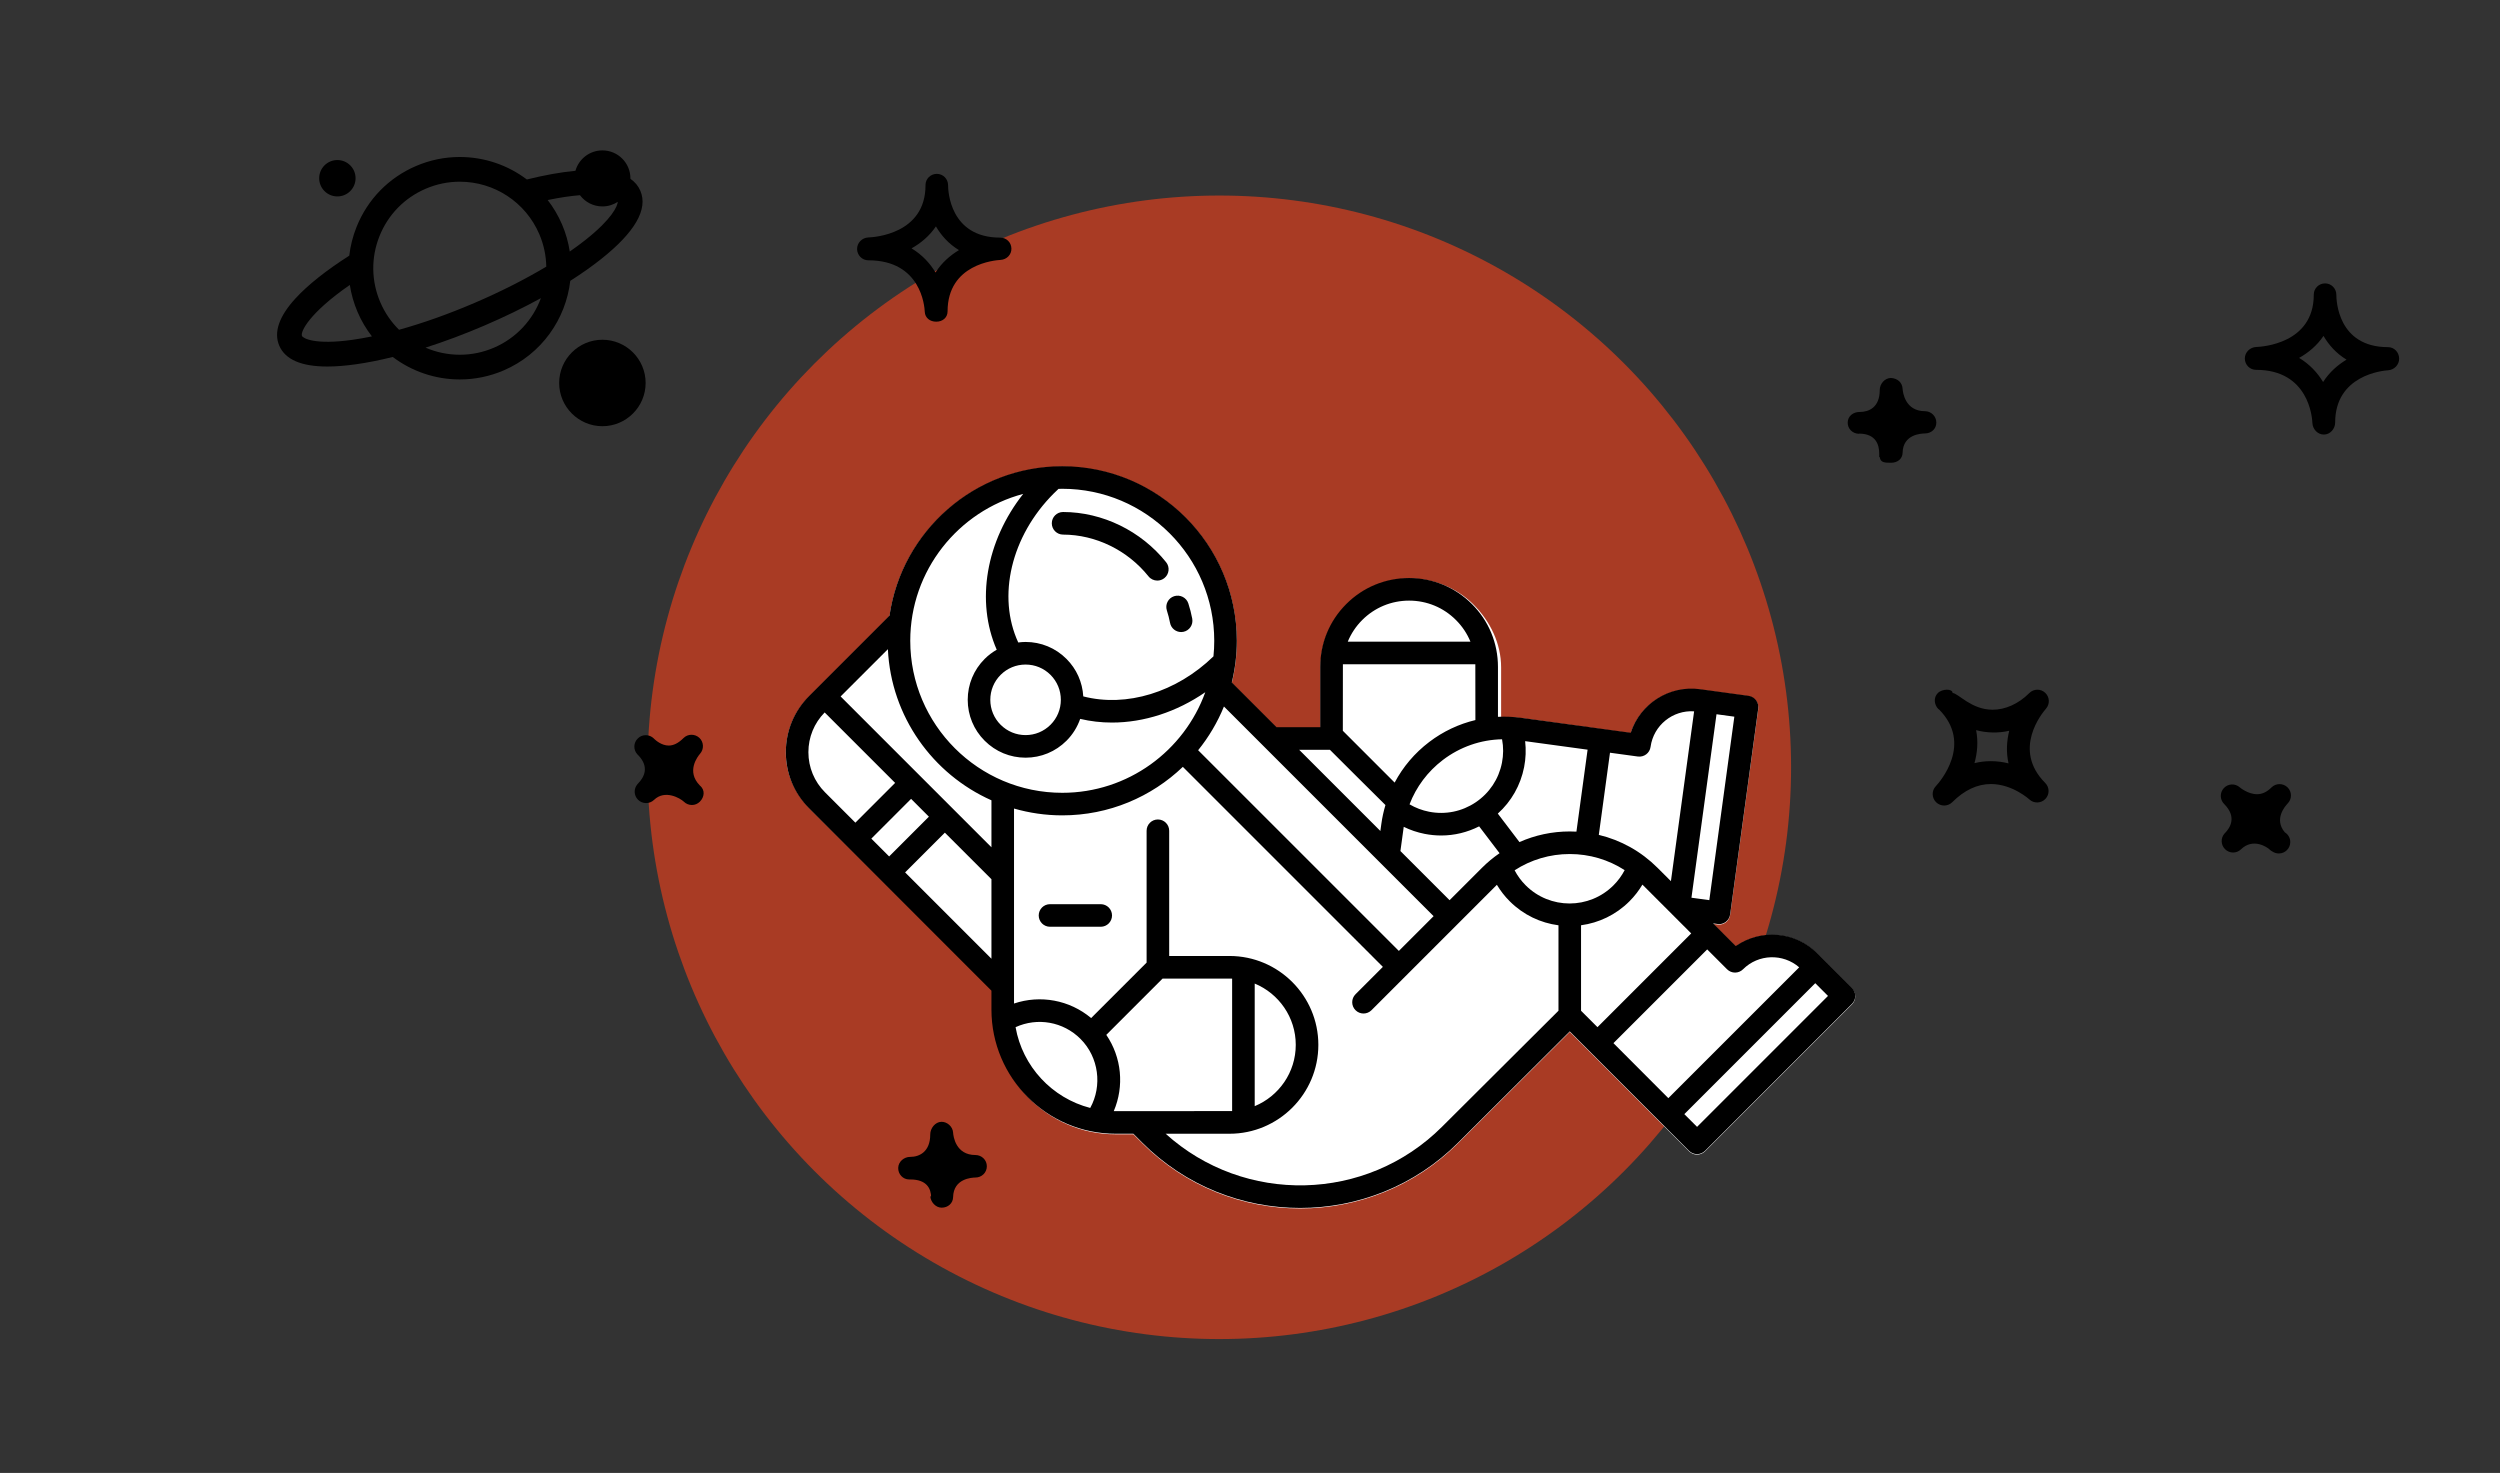 <?xml version="1.0" encoding="utf-8"?>
<!-- Generator: Adobe Illustrator 16.0.0, SVG Export Plug-In . SVG Version: 6.00 Build 0)  -->
<!DOCTYPE svg PUBLIC "-//W3C//DTD SVG 1.1//EN" "http://www.w3.org/Graphics/SVG/1.1/DTD/svg11.dtd">
<svg version="1.1" xmlns="http://www.w3.org/2000/svg" xmlns:xlink="http://www.w3.org/1999/xlink" x="0px" y="0px" width="443px"
	 height="261px" viewBox="0 0 443 261" enable-background="new 0 0 443 261" xml:space="preserve">
<rect x="0" y="0" width="443" height="261" fill="#333333" stroke="none"/>
<g id="Camada_3">
	<circle opacity="0.75" fill="#D03E1F" cx="216.063" cy="135.966" r="101.317"/>
</g>
<g id="astronaut">
	<path fill="#FFFFFF" d="M328.165,175.15l-6.136-6.133c-3.928-3.93-10.046-4.357-14.453-1.291l-4.007-4.01
		c0.604,0.08,1.009,0.135,1.03,0.135c0.436,0,0.863-0.143,1.212-0.408c0.422-0.324,0.698-0.797,0.771-1.324l4.978-36.477
		c0.149-1.094-0.615-2.104-1.711-2.254l-8.601-1.174c-5.503-0.752-10.634,2.613-12.288,7.719l-19.137-2.648
		c-1.375-0.186-2.824-0.242-3.824-0.174v-8.848c0-4.213-1.921-8.17-4.895-11.137c-2.967-2.973-7.062-4.611-11.274-4.611
		c-4.209,0-8.206,1.639-11.181,4.613c-2.973,2.977-4.65,6.932-4.65,11.135V129h-7.793l-7.936-7.965
		c0.578-2.363,0.894-4.842,0.894-7.385c0-17.057-13.878-30.941-30.936-30.941c-15.543,0-28.442,11.52-30.612,26.473l-14.249,14.25
		c-2.657,2.656-4.12,6.186-4.12,9.945c0,3.756,1.621,7.287,4.278,9.941L176,175.637v3.348c0,12.133,9.555,22.016,21.688,22.016
		h3.143l1.579,1.574c7.717,7.717,17.849,11.568,27.981,11.568s20.271-3.859,27.983-11.574l19.786-19.713l21.144,21.16
		c0.393,0.389,0.905,0.584,1.416,0.584c0.513,0,1.021-0.195,1.414-0.584l26.031-26.035
		C328.947,177.201,328.947,175.934,328.165,175.15z"/>
	<g>
		<path d="M206.768,108.166c0.231,0.722,0.422,1.465,0.565,2.208c0.182,0.957,1.022,1.625,1.963,1.625
			c0.125,0,0.252-0.012,0.379-0.035c1.085-0.208,1.794-1.258,1.588-2.342c-0.172-0.905-0.403-1.806-0.687-2.685
			c-0.34-1.051-1.467-1.629-2.519-1.291C207.003,105.987,206.428,107.112,206.768,108.166L206.768,108.166z M206.768,108.166"/>
		<path d="M186.379,92.725c-0.003,1.107,0.894,2.004,1.996,2.007c5.777,0.009,11.436,2.772,15.137,7.396
			c0.395,0.494,0.978,0.752,1.566,0.752c0.437,0,0.879-0.144,1.247-0.438c0.861-0.692,1.002-1.95,0.313-2.814
			c-4.451-5.558-11.276-8.889-18.255-8.9h-0.005C187.276,90.727,186.38,91.62,186.379,92.725L186.379,92.725z M186.379,92.725"/>
		<path d="M195.052,160.22h-8.991c-1.105,0-2.001,0.894-2.001,2.001c0,1.104,0.896,2.001,2.001,2.001h8.991
			c1.103,0,1.999-0.896,1.999-2.001C197.051,161.113,196.154,160.22,195.052,160.22L195.052,160.22z M195.052,160.22"/>
		<path d="M328.165,175.062l-6.136-6.134c-3.928-3.929-10.046-4.356-14.453-1.29l-4.007-4.011c0.604,0.08,1.009,0.135,1.03,0.135
			c0.436,0,0.863-0.142,1.212-0.407c0.422-0.324,0.698-0.797,0.771-1.325l4.978-36.476c0.149-1.094-0.615-2.104-1.711-2.255
			l-8.601-1.174c-5.503-0.752-10.634,2.614-12.288,7.72l-19.417-2.648c-1.375-0.187-2.748-0.242-4.104-0.175v-8.847
			c0-4.213-1.641-8.17-4.614-11.138c-2.967-2.973-6.921-4.611-11.134-4.611c-4.209,0-8.163,1.639-11.138,4.614
			c-2.973,2.976-4.61,6.931-4.606,11.135v10.685h-7.74l-7.936-7.938c0.578-2.364,0.894-4.83,0.894-7.372
			c0-17.058-13.878-30.936-30.936-30.936c-15.543,0-28.442,11.522-30.612,26.477l-14.249,14.251c-2.657,2.655-4.12,6.187-4.12,9.945
			c0,3.757,1.463,7.289,4.12,9.943l32.315,32.317v3.349c0,12.133,9.871,22.004,22.004,22.004h3.143l1.579,1.579
			c7.717,7.717,17.849,11.572,27.981,11.572s20.271-3.858,27.983-11.572l19.786-19.714l21.144,21.161
			c0.393,0.39,0.905,0.585,1.416,0.585c0.513,0,1.021-0.195,1.414-0.585l26.031-26.035
			C328.947,177.111,328.947,175.845,328.165,175.062L328.165,175.062z M280.161,179.105v-15.147c3.142-0.425,6.172-1.839,8.58-4.249
			c0.896-0.895,1.659-1.887,2.296-2.956l8.648,8.651l-16.611,16.611L280.161,179.105z M256.865,159.515l-8.711-8.709l0.58-4.236
			c0.001-0.021,0.004-0.038,0.007-0.057c1.168,0.574,2.411,0.993,3.716,1.251c0.975,0.19,1.953,0.286,2.926,0.286
			c2.334,0,4.625-0.559,6.723-1.619l3.616,4.756c-1.104,0.761-2.153,1.622-3.119,2.593L256.865,159.515z M266.165,131
			c0.261,1.378,0.255,2.774-0.019,4.162c-0.566,2.886-2.222,5.373-4.662,7.012c-2.44,1.64-5.373,2.231-8.256,1.663
			c-1.237-0.243-2.396-0.686-3.459-1.31c1.187-3.095,3.208-5.807,5.908-7.862C258.743,132.335,262.389,131.077,266.165,131
			L266.165,131z M278.16,147.333c-3.121,0-6.14,0.653-8.913,1.882l-3.834-5.044c2.396-2.157,4.028-5.019,4.661-8.236
			c0.3-1.532,0.355-3.074,0.183-4.602l11.066,1.509l-1.979,14.525C278.951,147.346,278.558,147.333,278.16,147.333L278.16,147.333z
			 M278.16,151.334c3.506,0,6.854,0.999,9.729,2.855c-0.518,0.989-1.177,1.89-1.977,2.69c-4.291,4.291-11.27,4.291-15.561,0
			c-0.796-0.795-1.451-1.688-1.96-2.663C271.274,152.344,274.64,151.334,278.16,151.334L278.16,151.334z M302.89,159.506
			l-3.165-0.431l4.44-32.512l3.16,0.431L302.89,159.506z M290.228,134.055c1.101,0.145,2.104-0.614,2.253-1.712
			c0.523-3.819,3.925-6.543,7.716-6.296l-4.11,30.096l-2.366-2.363c-2.915-2.913-6.502-4.907-10.412-5.84l1.981-14.559
			L290.228,134.055z M253.258,131.479c-2.582,1.962-4.651,4.415-6.127,7.197l-9.181-9.182c0,0,0.005-11.631,0.011-11.787h23.467
			c0.004,0.156,0.012,9.889,0.012,9.889C258.509,128.297,255.729,129.601,253.258,131.479L253.258,131.479z M249.691,106.43
			c3.145,0,6.091,1.218,8.304,3.438c1.119,1.114,1.983,2.419,2.568,3.837h-21.738c0.581-1.418,1.445-2.721,2.559-3.837
			C243.604,107.65,246.553,106.43,249.691,106.43L249.691,106.43z M235.657,132.859c0,0,9.744,9.726,9.843,9.795
			c-0.327,1.093-0.574,2.221-0.73,3.371l-0.169,1.225l-14.391-14.391H235.657z M254.035,162.345l-6.158,6.159L212.31,132.94
			c1.881-2.33,3.429-4.938,4.574-7.748L254.035,162.345z M215.164,113.549c0,0.931-0.046,1.851-0.139,2.759
			c-6.562,6.377-15.427,9.073-23.069,7.093c-0.147-2.51-1.183-4.853-2.976-6.642c-1.937-1.938-4.51-3.005-7.248-3.005
			c-0.439,0-0.872,0.041-1.299,0.093c-3.769-8.171-1.292-18.826,6.307-26.422c0.28-0.28,0.554-0.542,0.827-0.794
			c0.22-0.004,0.439-0.018,0.665-0.018C203.082,86.613,215.164,98.695,215.164,113.549L215.164,113.549z M181.732,117.759
			c1.671,0,3.241,0.647,4.421,1.827c1.18,1.183,1.829,2.753,1.829,4.421c0,1.672-0.649,3.242-1.829,4.422s-2.75,1.83-4.421,1.83
			c-1.669,0-3.238-0.65-4.421-1.83c-1.181-1.18-1.829-2.75-1.829-4.422c0-1.668,0.648-3.238,1.829-4.421
			C178.494,118.406,180.063,117.759,181.732,117.759L181.732,117.759z M181.313,87.518c-6.592,8.355-8.445,19.028-4.694,27.613
			c-0.771,0.445-1.49,0.982-2.135,1.628c-1.938,1.937-3.005,4.51-3.005,7.248c0,2.741,1.067,5.314,3.005,7.249
			c1.938,1.938,4.511,3.005,7.249,3.005c2.741,0,5.312-1.067,7.248-3.002c1.112-1.11,1.923-2.435,2.427-3.873
			c1.836,0.436,3.724,0.652,5.635,0.652c5.651,0,11.462-1.88,16.533-5.378c-3.742,10.383-13.69,17.825-25.343,17.825
			c-14.854,0-26.936-12.083-26.936-26.937C161.297,101.087,169.804,90.581,181.313,87.518L181.313,87.518z M175.684,150.138
			l-26.727-26.727l8.376-8.375c0.566,11.956,7.957,22.148,18.351,26.779V150.138z M154.4,148.606l7.045-7.048l3.155,3.157
			l-7.044,7.047L154.4,148.606z M143.248,133.286c0-2.654,1.026-5.15,2.883-7.041l12.487,12.485l-7.045,7.047l-5.377-5.376
			C144.297,138.502,143.248,135.972,143.248,133.286L143.248,133.286z M160.386,154.59l7.045-7.043l8.253,8.249v14.092
			L160.386,154.59z M179.96,182.014c3.861-1.764,8.436-0.99,11.506,2.081c3.24,3.241,3.887,8.3,1.722,12.232
			C186.418,194.579,181.183,188.978,179.96,182.014L179.96,182.014z M197.361,196.889c1.881-4.43,1.4-9.507-1.325-13.512
			l9.973-9.973h11.854c0.156,0,0.313,0.005,0.469,0.012v23.47C218.176,196.891,197.469,196.891,197.361,196.889L197.361,196.889z
			 M229.608,185.149c0,4.898-3.009,9.1-7.274,10.862v-21.724C226.6,176.052,229.608,180.255,229.608,185.149L229.608,185.149z
			 M255.544,199.647c-13.438,13.439-35.045,13.855-48.991,1.252h11.311c8.684,0,15.747-7.063,15.747-15.75
			c0-8.683-7.063-15.749-15.747-15.749H207.18v-22.189c0-1.104-0.896-2.001-2.002-2.001c-1.104,0-2,0.896-2,2.001v23.363
			l-9.829,9.828c-3.839-3.217-9.013-4.144-13.665-2.576v-34.551c2.72,0.782,5.583,1.209,8.546,1.209
			c8.285,0,15.813-3.276,21.369-8.597l35.447,35.445l-4.846,4.848c-0.784,0.782-0.784,2.05,0,2.829c0.779,0.783,2.047,0.783,2.828,0
			l22.219-22.22c0.631,1.053,1.387,2.033,2.277,2.919c2.423,2.424,5.475,3.84,8.637,4.255v15.142L255.544,199.647z M285.902,184.845
			l16.614-16.611l3.521,3.523c0.782,0.78,2.05,0.78,2.828,0c2.727-2.724,7.084-2.837,9.952-0.348l-23.187,23.184L285.902,184.845z
			 M300.72,199.68l-2.257-2.256l23.202-23.204l2.257,2.257L300.72,199.68z M300.72,199.68"/>
	</g>
</g>
<g id="Camada_2">
	<g>
		<g>
			<defs>
				<rect id="SVGID_3_" x="49.096" y="26.633" width="65.319" height="49.081"/>
			</defs>
			<clipPath id="SVGID_2_">
				<use xlink:href="#SVGID_3_"  overflow="visible"/>
			</clipPath>
			<path clip-path="url(#SVGID_2_)" d="M106.509,45.912c6.017-4.773,8.359-8.847,6.961-12.106c-0.367-0.854-0.956-1.562-1.76-2.12
				c0.001-0.023,0.002-0.047,0.002-0.07c0-2.742-2.223-4.967-4.966-4.967c-2.274,0-4.189,1.53-4.779,3.615
				c-2.546,0.238-5.456,0.757-8.609,1.539c-3.353-2.533-7.499-3.984-11.888-3.984c-2.674,0-5.285,0.539-7.761,1.602
				c-4.837,2.074-8.577,5.909-10.53,10.796c-0.661,1.655-1.09,3.363-1.289,5.087c-4.063,2.588-7.337,5.186-9.511,7.554
				c-2.938,3.199-3.912,6.024-2.895,8.396c1.055,2.459,3.911,3.695,8.513,3.695c1.501,0,3.187-0.131,5.057-0.396
				c2.042-0.286,4.238-0.724,6.544-1.296c3.352,2.533,7.497,3.982,11.886,3.982c2.673,0,5.285-0.539,7.76-1.6
				c6.72-2.883,11.018-9.083,11.806-15.873C103.059,48.487,104.893,47.194,106.509,45.912L106.509,45.912z M103.788,42.481
				c-0.875,0.694-1.82,1.393-2.826,2.09c-0.246-1.621-0.698-3.236-1.374-4.812c-0.671-1.563-1.528-3.007-2.538-4.311
				c2.241-0.466,4.137-0.732,5.72-0.859c0.906,1.209,2.35,1.991,3.977,1.991c1.006,0,1.941-0.3,2.723-0.814
				C109.417,36.528,108.471,38.767,103.788,42.481L103.788,42.481z M67.246,41.841c1.519-3.801,4.427-6.783,8.19-8.397
				c1.927-0.826,3.957-1.246,6.034-1.246c6.142,0,11.673,3.646,14.093,9.289c0.806,1.879,1.205,3.831,1.238,5.76
				c-3.763,2.252-8.08,4.441-12.69,6.419c-4.612,1.979-9.175,3.597-13.4,4.771c-1.384-1.366-2.52-3.007-3.317-4.866
				C65.779,49.809,65.727,45.643,67.246,41.841L67.246,41.841z M62.445,60.217c-6.763,0.95-8.769-0.303-8.936-0.691
				c-0.312-0.728,1.291-4.059,8.479-9.035c0.251,1.635,0.71,3.247,1.379,4.807c0.67,1.564,1.528,3.008,2.539,4.313
				C64.708,59.855,63.552,60.062,62.445,60.217L62.445,60.217z M87.52,61.613c-1.927,0.827-3.957,1.246-6.034,1.246
				c-2.137,0-4.2-0.443-6.085-1.257c3.382-1.08,6.901-2.396,10.437-3.913c3.53-1.515,6.903-3.155,10.012-4.858
				C94.442,56.642,91.538,59.891,87.52,61.613L87.52,61.613z M87.52,61.613"/>
		</g>
		<path d="M106.746,60.203c-4.225,0-7.661,3.437-7.661,7.66s3.437,7.661,7.661,7.661c4.224,0,7.66-3.438,7.66-7.661
			S110.97,60.203,106.746,60.203L106.746,60.203z M106.746,60.203"/>
		<path d="M63.008,31.583c0,1.781-1.443,3.225-3.224,3.225s-3.225-1.443-3.225-3.225c0-1.78,1.444-3.224,3.225-3.224
			S63.008,29.803,63.008,31.583L63.008,31.583z M63.008,31.583"/>
	</g>
	<g>
		<path fill="none" d="M411.726,59.526c-1.148,1.704-2.682,2.973-4.32,3.895c1.882,1.131,3.268,2.648,4.248,4.274
			c1.099-1.728,2.58-3.021,4.152-3.966C413.987,62.632,412.668,61.138,411.726,59.526z"/>
		<path fill="none" d="M165.845,40.116c-1.146,1.704-2.679,2.973-4.317,3.895c1.882,1.131,3.268,2.648,4.248,4.274
			c1.099-1.728,2.577-3.021,4.152-3.966C168.106,43.222,166.787,41.725,165.845,40.116z"/>
		<path fill="none" d="M350.166,129.384c0.404,2.035,0.213,4.023-0.291,5.848c0.947-0.237,1.911-0.354,2.91-0.354
			c1.109,0,2.159,0.149,3.126,0.396c-0.45-2.013-0.324-3.983,0.126-5.781C354.09,129.958,351.954,129.87,350.166,129.384z"/>
		<path d="M172.843,204.67c-3.495,0-3.915-3.323-3.954-3.976c-0.065-1.094-1.083-1.938-2.082-1.91
			c-1.098,0.029-1.968,1.147-1.968,2.243c0,3.07-1.923,3.973-3.543,3.973c-0.009,0-0.015,0-0.023,0c-1.06,0-2.089,0.826-2.112,1.957
			c-0.024,1.102,0.84,2.043,1.938,2.043c0.049,0,0.15,0,0.214,0c2.88,0,3.688,1.595,3.688,3.218c0,0.057,0,0.147,0,0.156V212h-0.152
			c0.078,1,0.948,2,2.011,2h0.006c1.106,0,2.001-0.762,2.024-1.865c0.069-3.309,3.321-3.464,3.954-3.476
			c1.122,0,2.025-0.878,2.025-1.995C174.868,205.546,173.959,204.67,172.843,204.67z"/>
		<path d="M177.227,42.105c-8.937,0-9.227-8.334-9.227-9.282V32.82c0-1.112-0.884-2.013-2-2.013c-1.101,0-2,0.882-2,1.977
			c0,0,0,0.003,0,0.006v0.004c0,0.002,0,0.006,0,0.006c0,0.009,0,0.012,0,0.021c0,0,0,0.003,0,0.006c0,8.655-9.101,9.21-10.13,9.249
			c-1.107,0.039-2.01,0.954-1.996,2.061c0.024,1.104,0.901,1.99,2.008,1.99c9.345,0.002,9.945,8.171,9.987,9.126
			c0.049,1.086,0.934,1.748,2.017,1.748c0.015,0,0.024,0,0.039,0c1.107,0,1.986-0.723,1.986-1.824c0-8.404,8.424-9.063,9.39-9.121
			c1.092-0.065,1.96-0.941,1.921-2.036C179.189,42.927,178.316,42.105,177.227,42.105z M165.775,48.285
			c-0.98-1.626-2.366-3.144-4.248-4.274c1.639-0.922,3.172-2.19,4.317-3.895c0.942,1.608,2.262,3.105,4.083,4.203
			C168.353,45.265,166.874,46.558,165.775,48.285z"/>
		<path d="M124,139.183l0.011-0.002c-2.451-2.476-0.392-5.115,0.034-5.611c0.729-0.818,0.681-2.069-0.111-2.819
			c-0.808-0.744-2.047-0.735-2.821,0.036c-0.879,0.879-1.754,1.326-2.609,1.326c-1.305,0-2.356-0.973-2.561-1.164
			c-0.006-0.006-0.016-0.016-0.016-0.018c-0.023-0.024-0.047-0.043-0.062-0.066c-0.783-0.777-2.059-0.793-2.832-0.024
			c-0.798,0.759-0.84,2.013-0.096,2.826c0.015,0.009,0.038,0.033,0.063,0.065c0.03,0.027,0.063,0.061,0.087,0.084
			c2.001,2.067,1.098,3.877-0.033,5.035c-0.042,0.041-0.11,0.11-0.12,0.119l0.01,0.006c-0.676,0.795-0.634,1.978,0.104,2.73
			c0.777,0.783,2.034,0.807,2.841,0.039c1.947-1.885,4.645-0.294,5.292,0.314c0.396,0.394,0.912,0.586,1.426,0.586
			c0.524,0,1.017-0.199,1.414-0.595c0.792-0.792,0.98-2.073-0.02-2.864C124,139.187,124,139.187,124,139.183z"/>
		<path d="M405.365,139.533c-0.798-0.792-2.078-0.78-2.861,0.003c-0.808,0.807-1.647,1.197-2.557,1.197
			c-1.632,0-3.048-1.206-3.048-1.206c-0.821-0.735-2.072-0.69-2.822,0.114c-0.754,0.798-0.738,2.049,0.038,2.822
			c2.28,2.277,1.087,4.194,0.159,5.148c-0.032,0.03-0.09,0.084-0.096,0.087l0.006,0.003c-0.705,0.795-0.672,2.008,0.087,2.766
			c0.78,0.793,2.056,0.799,2.838,0.027c2.154-2.085,4.662-0.351,5.05,0.024c0.038,0.045,0.11,0.116,0.116,0.123l0.01-0.007
			c0.126,0.105,0.261,0.192,0.401,0.265c0.327,0.213,0.714,0.336,1.125,0.336c1.116,0,2.025-0.906,2.025-2.024
			c0-0.732-0.387-1.371-0.973-1.729c-1.968-2.318,0.072-4.645,0.498-5.091C406.154,141.601,406.154,140.319,405.365,139.533z"/>
		<path d="M423.164,61.515c-8.936,0-9.164-8.334-9.164-9.281V52.23c0-1.11-0.887-2.013-2-2.013c-1.102,0-2,0.881-2,1.977
			c0,0.003,0,0.003,0,0.003v0.006v0.007c0,0.008,0,0.012,0,0.021v0.006c0,8.655-9.163,9.213-10.192,9.249
			c-1.107,0.039-2.042,0.954-2.026,2.061c0.023,1.104,0.885,1.989,1.992,1.989c9.351,0.003,9.944,8.467,9.982,9.422
			c0.049,1.086,0.923,2.043,2.009,2.043c0.015,0,0.024,0,0.039,0c1.107,0,1.986-1.018,1.986-2.119c0-8.404,8.424-9.209,9.387-9.269
			c1.092-0.066,1.991-1.015,1.952-2.109C425.099,62.411,424.256,61.515,423.164,61.515z M411.653,67.695
			c-0.98-1.626-2.366-3.144-4.248-4.274c1.639-0.922,3.172-2.19,4.32-3.895c0.942,1.611,2.262,3.105,4.08,4.203
			C414.233,64.675,412.752,65.968,411.653,67.695z"/>
		<path d="M362.412,122.767c-0.792-0.756-2.04-0.732-2.814,0.039c-1.962,1.962-4.303,2.957-6.502,2.957
			c-3.797,0-6.096-2.934-7.096-2.961c0-0.002,0-0.002,0-0.002c0-0.793-1.836-0.774-2.617,0.009
			c-0.793,0.792-0.674,2.073,0.118,2.864l0.068,0.013c6.104,6.114,0.147,12.888-0.555,13.641c-0.759,0.808-0.715,2.073,0.077,2.841
			c0.396,0.381,0.91,0.573,1.414,0.573c0.522,0,1.042-0.198,1.438-0.594c2.137-2.136,4.439-3.216,6.846-3.216
			c3.813,0,6.787,2.699,6.819,2.729c0.799,0.747,2.065,0.711,2.833-0.084c0.766-0.795,0.76-2.049-0.023-2.832
			c-5.925-5.94-0.504-12.435,0.126-13.157C363.267,124.765,363.213,123.513,362.412,122.767z M355.911,135.273
			c-0.967-0.246-2.017-0.396-3.126-0.396c-0.999,0-1.963,0.116-2.91,0.354c0.504-1.824,0.695-3.813,0.291-5.848
			c1.788,0.486,3.924,0.574,5.871,0.108C355.587,131.29,355.461,133.261,355.911,135.273z"/>
		<path d="M343.119,74.886c0-1.118-0.909-2.024-2.025-2.024c-3.495,0-3.915-3.324-3.954-3.978c-0.065-1.092-0.879-1.846-2.082-1.912
			c-1.098,0.031-1.968,1.052-1.968,2.147c0,3.074-1.923,3.881-3.543,3.881c-0.009,0-0.016,0-0.024,0
			c-1.131,0-2.088,0.73-2.111,1.861c-0.024,1.102,0.84,1.958,1.938,2.005c0.048-0.002,0.105-0.023,0.168-0.03
			c2.871,0.052,3.483,1.941,3.483,3.552c0,0.063,0,0.162,0,0.175V81h0.099c0.087,1,0.948,1,2.01,1h0.006
			c1.099,0,2.002-0.67,2.025-1.773c0.069-3.293,3.321-3.408,3.954-3.42C342.216,76.807,343.119,76.003,343.119,74.886z"/>
	</g>
</g>
</svg>
